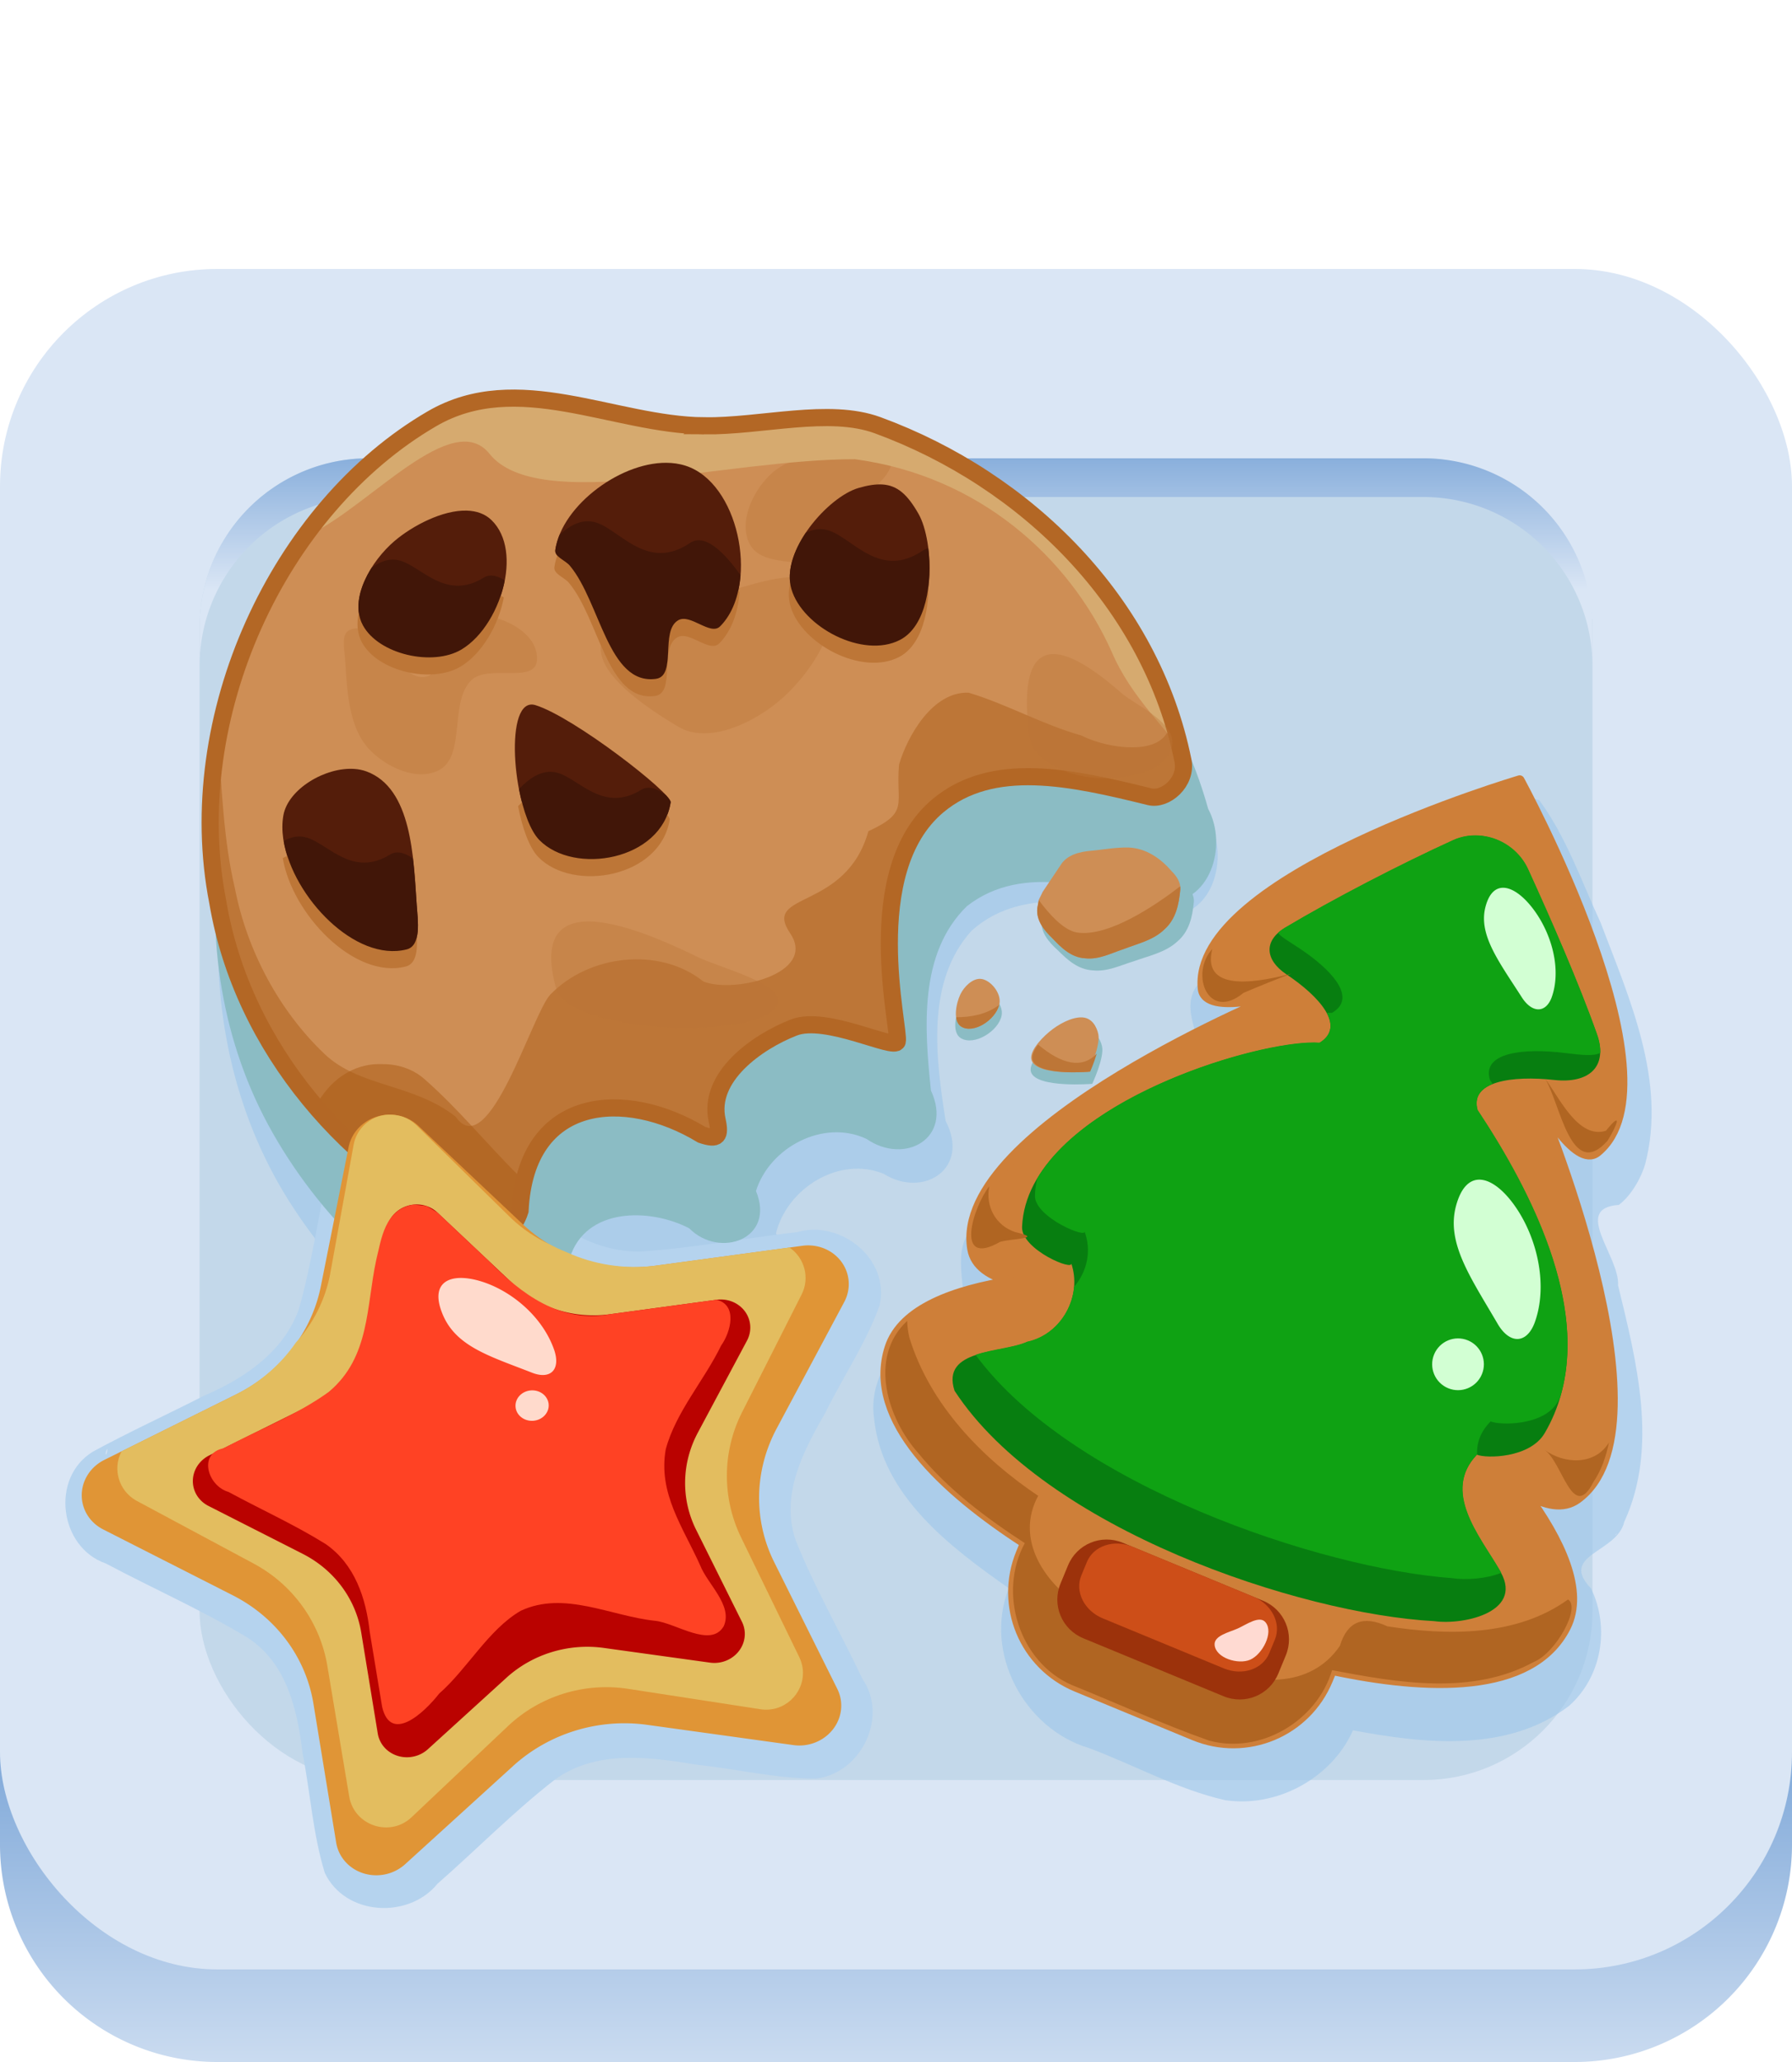<?xml version="1.0" encoding="UTF-8" standalone="no"?>
<svg
   id="Layer_1"
   data-name="Layer 1"
   viewBox="0 0 300 345"
   version="1.1"
   sodipodi:docname="cookieplate.svg"
   xml:space="preserve"
   inkscape:version="1.2 (dc2aedaf03, 2022-05-15)"
   xmlns:inkscape="http://www.inkscape.org/namespaces/inkscape"
   xmlns:sodipodi="http://sodipodi.sourceforge.net/DTD/sodipodi-0.dtd"
   xmlns="http://www.w3.org/2000/svg"
   xmlns:svg="http://www.w3.org/2000/svg"><sodipodi:namedview
     id="namedview16935"
     pagecolor="#505050"
     bordercolor="#ffffff"
     borderopacity="1"
     inkscape:showpageshadow="0"
     inkscape:pageopacity="0"
     inkscape:pagecheckerboard="1"
     inkscape:deskcolor="#505050"
     showgrid="false"
     inkscape:zoom="1.2428876"
     inkscape:cx="259.4764"
     inkscape:cy="248.6146"
     inkscape:window-width="1366"
     inkscape:window-height="705"
     inkscape:window-x="-8"
     inkscape:window-y="-8"
     inkscape:window-maximized="1"
     inkscape:current-layer="Layer_1" /><defs
     id="defs16886"><style
       id="style16869">.cls-1{fill:url(#linear-gradient);}.cls-2{fill:#dae6f5;}.cls-3{fill:#c3d8ea;}.cls-4{fill:url(#linear-gradient-2);}.cls-5{fill:#9dc6ea;fill-opacity:0.6;}.cls-6{fill:#8bbcc4;}.cls-7{fill:#f3fafd;}.cls-8{fill:#d38d30;}.cls-9{fill:#fbb040;}.cls-10{fill:#fd8;}.cls-11{fill:#dc5841;}.cls-12{fill:#f4a57d;}.cls-13{fill:#a8362a;}.cls-14{fill:#af6d2f;}.cls-15{fill:#c88b4b;}.cls-16{fill:#eab371;}.cls-17{fill:#e39a4a;}.cls-18{fill:url(#radial-gradient);}.cls-19{fill:#ffcd05;}.cls-20{fill:#feea96;}</style><linearGradient
       id="linear-gradient"
       x1="150"
       y1="356.11"
       x2="150"
       y2="161.16"
       gradientUnits="userSpaceOnUse"><stop
         offset="0"
         stop-color="#dae6f5"
         id="stop16871" /><stop
         offset="0.37"
         stop-color="#73a0d5"
         id="stop16873" /></linearGradient><linearGradient
       id="linear-gradient-2"
       x1="150"
       y1="326.72"
       x2="150"
       y2="-24.16"
       gradientUnits="userSpaceOnUse"><stop
         offset="0.65"
         stop-color="#dae6f5"
         id="stop16876" /><stop
         offset="0.73"
         stop-color="#73a0d5"
         id="stop16878" /></linearGradient></defs><title
     id="title16888">blook-breakfast</title><path
     class="cls-1"
     d="M263.62,345H36.38A36.38,36.38,0,0,1,0,308.62V259.14H300v49.48A36.38,36.38,0,0,1,263.62,345Z"
     id="path16890" /><rect
     class="cls-2"
     y="45"
     width="300"
     height="284.51"
     rx="36.38"
     id="rect16892" /><rect
     class="cls-3"
     x="33.41"
     y="76.68"
     width="233.19"
     height="221.14"
     rx="28.28"
     id="rect16894" /><path
     id="path31107"
     style="color:#000000;fill:#9dc6ea;fill-opacity:0.6;stroke-width:6.756;stroke-linejoin:round;-inkscape-stroke:none;paint-order:markers fill stroke"
     d="m 256.059,133.391 c -5.448,1.135 -12.455,3.979 -18.383,6.219 -13.644,5.887 -29.141,11.681 -37.124,25.094 -4.33,5.343 4.538,12.155 -3.855,13.272 -12.808,7.047 -26.934,14.677 -34.176,27.855 -3.6,4.043 0.13,11.631 -1.888,13.714 -8.126,1.96 -15.55,9.171 -14.294,17.877 1.351,12.849 12.731,21.423 22.544,28.313 -4.271,10.74 2.554,23.524 13.433,26.743 7.58,2.835 14.794,6.879 22.704,8.699 8.688,1.35 17.895,-3.635 21.489,-11.67 11.964,2.251 25.889,3.767 36.194,-4.114 5.455,-4.862 6.832,-13.066 3.658,-19.617 -5.469,-5.714 4.368,-5.949 5.556,-11.143 5.766,-12.528 2.063,-26.826 -1.034,-39.574 0.298,-4.872 -7.801,-12.92 0.127,-13.459 2.249,-1.691 3.89,-4.896 4.431,-6.908 3.578,-13.81 -2.667,-27.656 -7.498,-40.359 -3.186,-6.883 -5.74,-14.328 -10.244,-20.433 l -1.637,-0.508 z m 14.603,123.161 c 0.077,0.11 -0.67,0.641 0,0 z m -10.789,30.757 c -0.131,0.017 -0.872,0.487 0,0 z" /><path
     id="path39427"
     style="color:#000000;fill:#9dc6ea;fill-opacity:0.6;fill-rule:evenodd;stroke-width:7.452;-inkscape-stroke:none"
     d="M 89.5,83.333 C 75.586,82.261 64.185,92.355 55.836,102.613 33.947,129.569 29.518,171.145 48.414,201.002 c 9.631,15.229 24.182,27.529 40.974,33.374 8.21,1.174 9.767,-8.762 9.957,-14.943 2.232,-8.754 12.994,-9.207 19.723,-6.1 5.357,4.947 14.619,1.038 10.84,-7.001 1.891,-7.581 10.643,-12.979 18.04,-9.93 6.655,4.157 14.531,-0.905 10.36,-8.855 -1.647,-10.508 -3.342,-23.304 4.334,-31.819 9.182,-8.159 22.015,-4 32.715,-2.437 8.059,-0.052 10.51,-10.318 6.81,-16.46 -8.692,-26.41 -32.005,-46.605 -58.188,-52.946 -12.34,-1.557 -24.422,4.744 -36.759,1.644 -5.887,-0.867 -11.755,-2.073 -17.719,-2.197 z" /><path
     class="cls-4"
     d="M238.32,76.68H61.69A28.28,28.28,0,0,0,33.41,105v6.47A28.28,28.28,0,0,1,61.69,83.16H238.32a28.27,28.27,0,0,1,28.27,28.27V105A28.28,28.28,0,0,0,238.32,76.68Z"
     id="path16896" /><path
     id="path35140"
     style="color:#000000;fill:#b5d3ee;stroke-width:8.235;stroke-linejoin:round;-inkscape-stroke:none;paint-order:markers fill stroke"
     d="m 66.414,183.999 c 0.128,0.017 0.028,-0.009 0,0 z m -0.415,0.03 c -6.259,0.128 -10.589,5.807 -11,11.682 -1.702,7.739 -2.791,15.637 -4.949,23.258 -2.513,7.18 -9.089,11.633 -15.901,14.56 -6.175,3.146 -12.496,6.036 -18.58,9.343 -7.162,4.344 -5.661,16.019 2.134,18.712 7.939,4.222 16.222,7.852 23.902,12.519 6.437,4.292 8.183,12.037 9.046,19.206 1.312,6.667 1.724,13.573 3.727,20.059 3.42,7.185 14.041,7.759 18.879,1.791 6.6,-5.779 12.771,-12.086 19.701,-17.459 7.034,-4.987 15.767,-3.738 23.71,-2.437 6.627,0.707 13.214,2.309 19.874,2.325 7.61,-0.833 12.239,-10.33 7.844,-16.676 -3.676,-7.754 -7.986,-15.238 -11.181,-23.197 -2.602,-7.589 1.259,-14.917 4.96,-21.326 2.947,-6.006 6.805,-11.633 9.072,-17.923 1.834,-7.769 -6.449,-14.409 -13.75,-12.327 -8.804,1.032 -17.558,2.699 -26.401,3.271 -7.535,0.022 -14.189,-4.101 -19.149,-9.482 -5.111,-4.582 -9.792,-9.719 -15.181,-13.941 -1.525,-1.229 -3.834,-2.159 -6.757,-1.959 z m -1.274,0.092 c -0.325,0.076 0.231,-0.026 0,0 z M 17.996,242.421 c -0.28,1.944 -0.463,0.404 0,0 z" /><path
     id="path31118"
     style="color:#000000;fill:#8bbcc4;fill-opacity:1;fill-rule:evenodd;stroke-width:7.363;-inkscape-stroke:none"
     d="M 92.909,76.876 C 79.11,75.069 67.214,84.308 58.348,93.874 35.101,119.016 28.46,159.398 45.678,189.604 c 8.775,15.407 22.608,28.22 39.018,34.85 8.114,1.596 10.198,-8.027 10.718,-14.057 2.692,-8.432 13.435,-8.285 19.971,-4.882 5.07,5.127 14.504,1.813 11.172,-6.248 2.29,-7.304 11.296,-12.1 18.499,-8.716 6.405,4.426 14.521,-0.09 10.793,-8.086 -1.077,-10.358 -2.079,-22.953 6.023,-30.853 9.583,-7.47 22.14,-2.704 32.713,-0.592 8.029,0.39 11.021,-9.507 7.665,-15.71 -7.24,-26.281 -29.375,-47.287 -55.112,-54.915 -12.207,-2.196 -24.578,3.3 -36.699,-0.404 -5.817,-1.169 -11.596,-2.669 -17.53,-3.115 z" /><path
     id="path17148"
     style="fill:#ce8e55;fill-opacity:1;fill-rule:evenodd;stroke-width:1.139"
     d="M 117.846,71.251 C 102.669,71.081 86.645,61.74 72.33,70.055 46.596,85.004 30.403,120.038 36.454,150.915 c 4.133,24.485 22.027,45.05 44.297,55.272 3.009,1.381 5.322,-0.479 6.31,-3.622 0.952,-19.358 17.634,-20.448 30.407,-12.708 2.674,0.904 3.185,0.284 2.583,-2.459 -1.577,-7.194 6.607,-13.052 12.859,-15.487 5.423,-2.112 16.886,3.894 17.299,2.352 0.535,-2 -6.343,-28.457 6.816,-39.454 9.135,-7.634 22.209,-4.774 35.429,-1.505 2.66,0.658 6.306,-2.466 5.586,-6.031 -5.319,-26.367 -26.176,-46.995 -51.129,-56.131 -8.166,-2.99 -19.378,0.218 -29.066,0.109 z"
     sodipodi:nodetypes="ascccccasssssa" /><path
     id="path17931"
     style="display:inline;fill:#bd7637;fill-opacity:1;stroke:none;stroke-width:7.565;stroke-linejoin:round;paint-order:markers fill stroke;stop-color:#000000"
     d="m 195.372,117.764 c 3.099,9.366 -9.154,7.956 -14.348,5.292 -6.504,-1.825 -12.438,-5.232 -18.871,-7.159 -5.998,-0.235 -10.23,7.215 -11.644,12.024 -0.597,6.714 1.836,7.933 -5.131,11.151 -3.788,13.488 -17.89,10.014 -13.108,17.06 4.602,6.781 -9.415,10.141 -14.531,8.081 -7.361,-5.909 -19.228,-4.448 -25.617,2.206 -3.054,3.229 -10.319,28.413 -15.839,20.417 -7.104,-5.575 -16.082,-4.908 -21.962,-10.5 -7.606,-7.233 -12.971,-17.298 -14.993,-27.691 -1.934,-8.146 -2.164,-16.552 -2.818,-24.863 -5.559,27.194 6.401,56.575 28.635,72.966 5.121,3.957 10.729,7.3 16.699,9.808 8.058,-1.334 4.036,-12.016 9.216,-16.335 6.583,-6.977 17.578,-5.443 25.192,-1.123 6.894,1.95 1.37,-10.32 8.015,-11.867 4.811,-4.769 12.23,-7.611 18.674,-4.482 4.315,2.572 9.374,1.647 6.683,-4.154 -1.321,-11.487 -1.927,-25.349 7.401,-33.786 9.398,-7.571 22.241,-4.641 32.958,-2.109 11.017,3.558 7.969,-9.307 5.389,-14.936 z"
     sodipodi:nodetypes="cssccscccacccccccccccc" /><path
     style="fill:#bd7637;fill-opacity:0.353;stroke:none;stroke-width:6.094;stroke-linejoin:round;stroke-dasharray:none;stroke-opacity:0.6;paint-order:markers fill stroke;stop-color:#000000"
     d="m 57.77,110.266 c 0.333,5.229 0.572,11.42 4.03,15.09 2.888,3.065 8.127,5.457 11.768,3.459 4.429,-2.431 1.644,-11.357 5.307,-14.979 2.819,-2.788 10.779,0.682 11.024,-3.413 0.357,-5.954 -10.28,-9.411 -15.318,-6.869 -2.794,1.41 0.085,8.215 -2.763,9.493 -4.688,2.103 -8.894,-10.07 -13.411,-7.568 -1.336,0.74 -0.739,3.182 -0.637,4.787 z"
     id="path31322"
     sodipodi:nodetypes="aaaaaaaaa" /><path
     style="fill:#bd7637;fill-opacity:0.353;stroke:none;stroke-width:6.094;stroke-linejoin:round;stroke-dasharray:none;stroke-opacity:0.6;paint-order:markers fill stroke;stop-color:#000000"
     d="m 144.108,75.32 c -5.229,0.333 -11.42,0.572 -15.09,4.03 -3.065,2.888 -5.457,8.127 -3.459,11.768 2.431,4.429 11.356,1.644 14.979,5.307 2.789,2.819 -0.682,10.779 3.413,11.024 5.954,0.357 9.411,-10.28 6.869,-15.318 -1.41,-2.794 -8.215,0.085 -9.493,-2.763 -2.103,-4.688 10.07,-8.894 7.568,-13.411 -0.74,-1.336 -3.182,-0.739 -4.787,-0.636 z"
     id="path31188"
     sodipodi:nodetypes="aaaaaaaaa" /><path
     id="path37082"
     style="fill:#d6aa6f;fill-opacity:1;stroke:none;stroke-width:8.358;stroke-linejoin:round;stroke-dasharray:none;stroke-opacity:0.6;paint-order:markers fill stroke;stop-color:#000000"
     d="m 89.022,66.734 c -5.714,-0.433 -11.323,0.203 -16.691,3.322 -8.279,4.809 -15.551,11.713 -21.432,19.873 0,0 0.807,-0.438 1.22,-0.638 9.804,-4.754 23.67,-21.07 29.828,-13.367 8.123,10.16 39.673,0.859 61.198,0.91 20.759,2.802 35.837,16.406 42.915,32.116 3.437,8.084 9.469,13.005 13.261,18.833 -6.479,-26.905 -29.771,-48.596 -52.408,-56.642 -8.194,-2.913 -19.379,0.22 -29.067,0.111 -9.485,-0.107 -19.3,-3.796 -28.823,-4.518 z"
     sodipodi:nodetypes="sscascccsss" /><path
     id="path20304"
     style="fill:#541d0a;fill-opacity:1;stroke:none;stroke-width:7.1;stroke-linejoin:round;paint-order:markers fill stroke;stop-color:#000000"
     d="m 112.331,77.461 c -8.013,-0.571 -18.285,7.036 -19.363,14.545 -0.167,1.167 1.663,1.723 2.429,2.637 5.098,6.087 6.419,20.016 14.397,18.938 3.553,-0.48 0.667,-8.036 3.753,-9.808 2.034,-1.168 5.38,2.663 7.021,1.011 6.415,-6.455 3.485,-22.908 -4.974,-26.555 -1.019,-0.439 -2.119,-0.688 -3.263,-0.769 z m 35.409,3.598 c -1.141,-0.074 -2.454,0.131 -4.034,0.591 -5.055,1.47 -13.077,10.525 -11.219,16.906 1.858,6.381 12.005,11.713 18.186,8.508 6.181,-3.204 5.757,-16.439 3.088,-21.106 -1.835,-3.209 -3.511,-4.735 -6.021,-4.899 z m -69.569,4.374 c -4.069,-0.128 -9.135,2.538 -12.136,5.095 -3.866,3.294 -7.696,9.677 -5.277,14.104 2.664,4.876 11.676,6.912 16.501,4.034 6.472,-3.861 10.412,-16.37 5.047,-21.625 -1.103,-1.081 -2.543,-1.558 -4.135,-1.608 z m 10.98,32.451 c -4.887,-0.377 -3.156,18.277 1.137,22.66 5.816,5.939 20.466,3.443 21.986,-6.303 0.234,-1.498 -16.213,-14.283 -22.629,-16.26 -0.172,-0.053 -0.336,-0.085 -0.494,-0.097 z M 59.364,128.655 c -4.873,-0.362 -11.151,3.351 -11.928,7.786 -1.73,9.868 10.683,24.925 20.638,22.411 2.519,-0.636 1.866,-4.888 1.693,-7.417 -0.542,-7.916 -0.787,-19.554 -8.418,-22.364 -0.619,-0.228 -1.288,-0.364 -1.984,-0.416 z" /><g
     id="g29111"
     transform="matrix(0.932,0.385,-0.385,0.932,143.564,-109.399)"><path
       id="path20987"
       style="fill:#ce7f39;fill-opacity:1;stroke:#ce7f39;stroke-width:1.597;stroke-linejoin:round;stroke-dasharray:none;stroke-opacity:1;paint-order:markers fill stroke;stop-color:#000000"
       class="UnoptimicedTransforms"
       d="m 12.932,325.842 c 0,0 -44.285,35.691 -35.441,52.088 2.212,4.101 12.66,-4.484 12.66,-4.484 0,0 -42.297,41.663 -31.568,58.971 1.521,2.453 4.554,2.971 8.176,2.445 -8.191,4.981 -15.119,11.213 -14.586,17.953 0.994,12.573 17.57,18.542 33.162,21.404 v 1.752 c 0,9.443 7.602,17.045 17.045,17.045 H 23.487 c 9.443,0 17.045,-7.602 17.045,-17.045 v -1.752 c 15.591,-2.863 32.167,-8.832 33.16,-21.404 0.533,-6.74 -6.395,-12.972 -14.586,-17.953 3.622,0.526 6.655,0.008 8.176,-2.445 10.729,-17.308 -31.568,-58.971 -31.568,-58.971 0,0 10.449,8.585 12.66,4.484 8.844,-16.397 -35.441,-52.088 -35.441,-52.088 z"
       transform="translate(179.507,-147.905)" /><path
       id="path21709"
       style="fill:#077e10;stroke-width:6.997;stroke-linejoin:round;paint-order:markers fill stroke"
       class="UnoptimicedTransforms"
       d="m 6.257,339.304 c -6.698,7.014 -14.988,16.621 -20.658,24.053 -2.595,3.401 -0.992,6.23 3.2,7.047 6.549,1.277 12.814,4.162 9.645,8.43 -9.657,3.116 -41.681,28.399 -34.715,47.052 1.341,3.591 11.333,3.566 10.002,2.407 3.985,4.339 3.163,11.615 -1.755,14.931 -3.135,3.328 -13.141,6.464 -8.222,12.083 23.162,15.529 68.594,12.322 90.083,4.924 5.084,-1.295 13.847,-7.39 6.671,-12.143 -5.165,-3.819 -13.887,-8.214 -10.746,-16.093 1.671,0.03 8.552,-2.804 9.23,-7.619 2.649,-18.794 -15.692,-34.851 -31.419,-45.236 -3.161,-3.935 3.171,-7.552 10.089,-9.518 5.566,-1.582 7.643,-5.393 3.72,-9.667 -6.24,-6.8 -14.793,-14.85 -21.481,-20.952 -3.825,-3.49 -10.069,-3.441 -13.644,0.303 z"
       transform="matrix(0.979,0,0,1,179.893,-147.905)"
       sodipodi:nodetypes="ccccsccccccsccssc" /><path
       id="path24526"
       style="fill:#b06522;fill-opacity:1;stroke:none;stroke-width:1.597;stroke-linejoin:round;stroke-dasharray:none;stroke-opacity:1;paint-order:markers fill stroke;stop-color:#000000"
       class="UnoptimicedTransforms"
       d="m -9.849,369.993 c -3.575,2.68 -12.544,9.132 -13.693,1.215 -1.897,5.325 4.017,11.442 7.576,4.757 2.001,-2.029 4.03,-4.031 6.117,-5.972 z m 45.562,0 c 3.867,2.737 10.513,14.219 13.542,5.585 0.504,-3.009 0.397,-5.752 -0.882,-1.424 -3.747,3.09 -9.384,-2.266 -12.66,-4.16 z m -78.438,51.756 c -1.176,4.161 -0.232,14.819 5.167,7.848 1.629,-1.328 6.692,-3.3 1.724,-2.471 -3.436,0.247 -6.23,-2.055 -6.891,-5.376 z m 111.312,0 c -0.666,4.438 -5.518,6.201 -9.482,5.205 3.56,0.669 8.993,9.469 9.6,1.856 0.488,-2.329 0.329,-4.741 -0.118,-7.061 z m -115.381,25.85 c -3.684,8.022 3.119,16.194 10.072,19.56 6.842,3.692 14.462,5.628 22.055,7.061 -1.013,9.359 6.647,18.577 16.165,18.775 8.194,-0.062 16.411,0.244 24.59,-0.174 8.805,-1.115 15.347,-9.865 14.442,-18.601 10.926,-2.255 23.089,-4.953 30.445,-14.065 2.78,-2.74 3.789,-11.349 1.276,-11.728 -5.586,9.042 -16.356,13.216 -26.005,15.564 -4.463,-0.182 -6.456,1.794 -6.061,5.991 -1.753,8.531 -10.847,11.811 -19.121,10.91 -7.373,-0.16 -14.788,0.351 -22.129,-0.32 -7.999,-1.254 -15.408,-6.275 -14.549,-14.461 -10.881,-2.184 -22.352,-7.068 -29.791,-16.103 -0.541,-0.754 -1.012,-1.56 -1.389,-2.409 z"
       transform="translate(179.507,-147.905)"
       sodipodi:nodetypes="ccccccccccccccccccccccccccccccc" /><path
       id="path23044"
       style="fill:#0fa213;fill-opacity:1;stroke-width:6.997;stroke-linejoin:round;paint-order:markers fill stroke"
       class="UnoptimicedTransforms"
       d="m 12.986,336.44 c -0.759,0.014 -1.514,0.13 -2.249,0.325 -0.251,0.063 -0.497,0.144 -0.742,0.227 -1.39,0.496 -2.682,1.324 -3.738,2.502 -6.698,7.476 -14.988,17.717 -20.658,25.639 -0.33,0.462 -0.589,0.911 -0.786,1.349 0.664,0.437 2.027,0.632 3.987,1.014 6.549,1.277 12.813,4.164 9.645,8.432 -0.234,0.076 -0.539,0.233 -0.798,0.337 1.69,1.455 2.273,3.248 0.798,5.365 -8.276,2.847 -32.956,23.043 -35.469,41.276 0.16,1.014 0.393,2.011 0.754,2.979 1.341,3.591 11.334,3.566 10.002,2.407 2.47,2.689 3.089,6.506 2.035,9.81 1.317,4.34 -0.046,9.472 -3.79,12.163 -1.598,1.809 -4.976,3.568 -7.258,5.648 23.434,14.823 67.92,11.616 89.118,4.318 2.32,-0.591 5.392,-2.186 7.38,-4.193 -0.228,-0.197 -0.435,-0.394 -0.708,-0.587 -5.165,-4.071 -13.887,-8.756 -10.746,-17.155 4.81e-4,1e-5 0.002,-10e-6 0.002,0 -0.806,-1.834 -0.957,-3.906 -0.002,-6.302 1.671,0.03 8.551,-2.802 9.229,-7.618 0.047,-0.331 0.072,-0.662 0.106,-0.993 -1.653,-17.098 -17.606,-31.631 -31.524,-41.428 -1.409,-1.869 -0.927,-3.671 0.647,-5.28 -0.214,-0.144 -0.433,-0.302 -0.647,-0.443 -3.161,-3.935 3.171,-7.552 10.09,-9.519 2.789,-0.793 4.701,-1.414 5.422,-2.375 -0.315,-0.91 -0.864,-1.859 -1.702,-2.833 -6.24,-7.248 -14.795,-15.828 -21.482,-22.333 -1.912,-1.86 -4.429,-2.778 -6.915,-2.731 z"
       transform="matrix(0.979,0,0,0.938,179.893,-127.092)" /><path
       id="rect23345"
       style="fill:#9c320b;stroke-width:0.896;stroke-linejoin:round;paint-order:markers fill stroke;stop-color:#000000"
       d="m 179.829,320.046 h 25.221 c 3.85,0 6.949,3.099 6.949,6.949 v 3.25 c 0,3.85 -3.099,6.949 -6.949,6.949 h -25.221 c -3.85,0 -6.949,-3.099 -6.949,-6.949 v -3.25 c 0,-3.85 3.099,-6.949 6.949,-6.949 z" /><path
       id="path23762"
       style="fill:#cd4e18;fill-opacity:1;stroke-width:0.721;stroke-linejoin:round;paint-order:markers fill stroke;stop-color:#000000"
       d="m 181.557,320.046 h 21.766 c 3.322,0 5.997,2.325 5.997,5.212 v 2.437 c 0,2.887 -2.675,5.212 -5.997,5.212 h -21.766 c -3.322,0 -5.997,-2.325 -5.997,-5.212 v -2.437 c 0,-2.887 2.675,-5.212 5.997,-5.212 z" /><path
       class="cls-7"
       d="m 202.876,196.961 c 4.376,2.655 8.035,7.503 8.233,12.311 a 6.221,3.318 56.643 0 1 -4.61,1.818 c -5.707,-3.977 -10.538,-6.766 -11.261,-11.412 -0.794,-5.226 3.251,-5.379 7.638,-2.717 z"
       id="path26559"
       style="fill:#d2ffd3;fill-opacity:1;stroke-width:0.774" /><path
       class="cls-7"
       d="m 219.019,243.765 c 5.362,3.553 9.845,10.044 10.089,16.48 a 8.13,4.165 60.587 0 1 -5.649,2.433 c -6.993,-5.323 -12.912,-9.056 -13.799,-15.275 -0.973,-6.995 3.984,-7.2 9.359,-3.638 z"
       id="path26561"
       style="fill:#d2ffd3;fill-opacity:1;stroke-width:0.991" /><circle
       class="cls-7"
       cx="219.982"
       cy="271.427"
       id="circle25296"
       style="fill:#d2ffd3;fill-opacity:1;stroke-width:0.696"
       r="4.294" /><path
       style="fill:#ffdad2;fill-opacity:1;stroke:none;stroke-width:1.329;stroke-linejoin:round;stroke-dasharray:none;stroke-opacity:1;paint-order:markers fill stroke;stop-color:#000000"
       d="m 206.8,323.199 c 1.925,1.046 1.54,5.129 0,6.711 -1.504,1.544 -5.359,1.916 -6.38,0 -0.739,-1.387 1.416,-2.861 2.49,-3.995 1.093,-1.154 2.504,-3.47 3.89,-2.716 z"
       id="path28478"
       sodipodi:nodetypes="aaaaa" /></g><path
     style="fill:#bd7637;fill-opacity:0.353;stroke:none;stroke-width:9.543;stroke-linejoin:round;stroke-dasharray:none;stroke-opacity:0.6;paint-order:markers fill stroke;stop-color:#000000"
     d="m 113.563,121.595 c 5.227,3.099 13.194,-0.929 17.626,-4.973 4.812,-4.391 10.561,-12.93 6.569,-18.057 -3.606,-4.63 -13.487,0.167 -18.016,0.793 -29.299,4.054 -19.716,14.212 -6.179,22.237 z"
     id="path31389"
     sodipodi:nodetypes="saass" /><path
     id="path29434"
     style="fill:#bd7637;fill-opacity:1;stroke:none;stroke-width:1.908;stroke-linejoin:round;stroke-dasharray:none;stroke-opacity:1;paint-order:markers fill stroke;stop-color:#000000"
     d="m 137.465,91.406 c -0.933,-0.064 -1.847,0.17 -2.734,0.611 -2.036,3.045 -3.246,6.498 -2.401,9.402 1.858,6.381 12.005,11.713 18.186,8.508 4.383,-2.272 5.435,-9.58 4.73,-15.308 -0.334,0.063 -0.659,0.19 -0.972,0.401 -7.095,4.794 -11.631,-2.054 -15.63,-3.381 -0.396,-0.131 -0.79,-0.207 -1.18,-0.234 z M 98.778,90.111 c -1.843,-0.215 -3.616,0.706 -5.258,2.241 -0.336,0.833 -0.588,1.676 -0.709,2.518 -0.167,1.167 1.663,1.723 2.429,2.637 5.098,6.087 6.419,20.016 14.397,18.938 3.553,-0.48 0.667,-8.036 3.753,-9.808 2.034,-1.168 5.38,2.663 7.021,1.011 2.06,-2.073 3.144,-5.179 3.403,-8.558 -2.569,-3.613 -5.91,-7.1 -8.447,-5.385 -7.095,4.794 -11.631,-2.054 -15.63,-3.381 -0.321,-0.107 -0.641,-0.176 -0.959,-0.213 z m -33.218,6.382 c -1.217,0.012 -2.388,0.547 -3.501,1.369 -1.968,3.127 -3.016,6.781 -1.457,9.634 2.664,4.876 11.676,6.912 16.501,4.034 3.557,-2.122 6.336,-6.856 7.24,-11.562 -1.239,-0.801 -2.463,-1.109 -3.522,-0.456 -6.271,3.872 -10.319,-1.717 -13.87,-2.813 -0.468,-0.145 -0.932,-0.21 -1.391,-0.205 z m 26.707,35.514 c -1.979,-0.133 -3.853,1.086 -5.536,2.875 0.698,3.642 1.884,6.977 3.4,8.526 5.816,5.939 20.466,3.443 21.986,-6.303 0.031,-0.202 -0.26,-0.621 -0.769,-1.178 -1.455,-1.129 -2.924,-1.678 -4.165,-0.912 -6.271,3.872 -10.321,-1.717 -13.872,-2.813 -0.351,-0.108 -0.699,-0.172 -1.045,-0.195 z m -42.036,10.822 c -0.995,-0.067 -1.961,0.23 -2.894,0.742 1.568,9.38 11.979,20.316 20.578,18.144 2.519,-0.636 1.866,-4.888 1.693,-7.417 -0.163,-2.378 -0.322,-5.091 -0.64,-7.801 -1.34,-0.949 -2.678,-1.364 -3.821,-0.658 -6.271,3.872 -10.321,-1.717 -13.872,-2.813 -0.351,-0.108 -0.699,-0.174 -1.045,-0.197 z" /><path
     id="path29421"
     style="fill:#411608;fill-opacity:1;stroke:none;stroke-width:1.908;stroke-linejoin:round;stroke-dasharray:none;stroke-opacity:1;paint-order:markers fill stroke;stop-color:#000000"
     d="m 137.622,88.542 c -0.933,-0.064 -1.847,0.17 -2.734,0.611 -2.036,3.045 -3.246,6.498 -2.401,9.402 1.858,6.381 12.005,11.713 18.186,8.508 4.383,-2.272 5.435,-9.58 4.73,-15.308 -0.334,0.063 -0.659,0.19 -0.972,0.401 -7.095,4.794 -11.631,-2.054 -15.63,-3.381 -0.396,-0.131 -0.79,-0.207 -1.18,-0.234 z M 98.935,87.248 c -1.843,-0.215 -3.616,0.706 -5.258,2.241 -0.336,0.833 -0.588,1.676 -0.709,2.518 -0.167,1.167 1.663,1.723 2.429,2.637 5.098,6.087 6.419,20.016 14.397,18.938 3.553,-0.48 0.667,-8.036 3.753,-9.808 2.034,-1.168 5.38,2.663 7.021,1.011 2.06,-2.073 3.144,-5.179 3.403,-8.558 -2.569,-3.613 -5.91,-7.1 -8.447,-5.385 -7.095,4.794 -11.631,-2.054 -15.63,-3.381 -0.321,-0.107 -0.641,-0.176 -0.959,-0.213 z m -33.218,6.382 c -1.217,0.012 -2.388,0.547 -3.501,1.369 -1.968,3.127 -3.016,6.781 -1.457,9.634 2.664,4.876 11.676,6.912 16.501,4.034 3.557,-2.122 6.336,-6.856 7.24,-11.562 -1.239,-0.8 -2.463,-1.109 -3.522,-0.456 -6.271,3.872 -10.319,-1.717 -13.87,-2.813 -0.468,-0.145 -0.932,-0.21 -1.391,-0.205 z m 26.707,35.514 c -1.979,-0.133 -3.853,1.086 -5.536,2.875 0.698,3.642 1.884,6.977 3.4,8.526 5.816,5.939 20.466,3.443 21.986,-6.303 0.032,-0.202 -0.26,-0.621 -0.769,-1.178 -1.455,-1.129 -2.924,-1.678 -4.165,-0.912 -6.271,3.872 -10.321,-1.717 -13.872,-2.813 -0.351,-0.108 -0.699,-0.172 -1.045,-0.195 z m -42.036,10.822 c -0.995,-0.067 -1.961,0.23 -2.894,0.742 1.568,9.38 11.979,20.316 20.578,18.144 2.519,-0.636 1.866,-4.888 1.693,-7.417 -0.163,-2.378 -0.322,-5.091 -0.64,-7.801 -1.34,-0.949 -2.678,-1.364 -3.821,-0.658 -6.271,3.872 -10.321,-1.717 -13.872,-2.813 -0.351,-0.108 -0.699,-0.174 -1.045,-0.197 z" /><path
     id="path39843"
     style="color:#000000;fill:#ab5c16;fill-opacity:0.52;stroke-width:8.904;stroke-linejoin:round;paint-order:markers fill stroke"
     d="m 65.046,178.081 c -0.373,-0.029 -0.757,-0.044 -1.153,-0.038 -4.931,-0.17 -8.908,2.92 -11.021,7.047 2.352,2.753 4.874,5.366 7.584,7.783 0.615,0.533 1.209,1.087 1.843,1.599 0.006,0.005 0.012,0.011 0.018,0.016 0.124,0.104 0.252,0.203 0.377,0.306 1.072,0.891 2.169,1.75 3.284,2.587 0.695,0.519 1.394,1.032 2.105,1.528 0.306,0.215 0.609,0.434 0.918,0.645 1.051,0.713 2.121,1.397 3.203,2.06 0.349,0.213 0.7,0.422 1.053,0.629 0.657,0.389 1.326,0.758 1.994,1.129 2.142,1.171 4.336,2.247 6.593,3.185 3.449,-0.424 4.672,-2.667 5.365,-5.416 0.115,-1.205 0.308,-2.314 0.543,-3.373 -0.375,-0.418 -0.761,-0.827 -1.117,-1.258 -5.246,-5.249 -9.996,-11.073 -15.563,-15.951 -1.377,-1.24 -3.415,-2.268 -6.025,-2.477 z m -2.535,-0.014 c -0.355,0.063 0.251,-0.015 0,0 z" /><path
     id="path29436"
     style="fill:none;fill-opacity:1;fill-rule:evenodd;stroke:#b36725;stroke-width:2.868;stroke-dasharray:none;stroke-opacity:1"
     d="M 117.846,71.251 C 102.669,71.081 86.645,61.74 72.33,70.055 46.596,85.004 30.403,120.038 36.454,150.915 c 4.133,24.485 22.027,45.05 44.297,55.272 3.009,1.381 5.322,-0.479 6.31,-3.622 0.952,-19.358 17.634,-20.448 30.407,-12.708 2.674,0.904 3.185,0.284 2.583,-2.459 -1.577,-7.194 6.607,-13.052 12.859,-15.487 5.423,-2.112 16.886,3.894 17.299,2.352 0.535,-2 -6.343,-28.457 6.816,-39.454 9.135,-7.634 22.209,-4.774 35.429,-1.505 2.66,0.658 6.306,-2.466 5.586,-6.031 -5.319,-26.367 -26.176,-46.995 -51.129,-56.131 -8.166,-2.99 -19.378,0.218 -29.066,0.109 z"
     sodipodi:nodetypes="ascccccasssssa" /><g
     id="g34558"
     transform="matrix(0.796,-0.19,0.187,0.755,-48.579,18.661)"><path
       id="path31493"
       transform="translate(53.954,96.595)"
       inkscape:transform-center-x="1.9515749"
       inkscape:transform-center-y="-7.2102628"
       d="M 80.93,299.358 52.888,287.813 a 32.54,32.54 176.194 0 0 -28.653,1.906 L -2.03,304.876 a 8.442,8.442 32.194 0 1 -12.637,-7.956 l 2.315,-30.237 a 32.54,32.54 68.194 0 0 -10.667,-26.662 l -22.532,-20.296 a 8.442,8.442 104.194 0 1 3.662,-14.477 l 29.472,-7.142 A 32.54,32.54 140.194 0 0 9.643,179.723 L 21.983,152.022 a 8.442,8.442 176.194 0 1 14.9,-0.991 l 15.9,25.823 a 32.54,32.54 32.194 0 0 24.301,15.3 l 30.159,3.176 a 8.442,8.442 68.194 0 1 5.547,13.864 l -19.646,23.101 a 32.54,32.54 104.194 0 0 -7.042,27.84 l 6.299,29.664 a 8.442,8.442 140.194 0 1 -11.471,9.56 z"
       style="fill:#e09536;fill-opacity:1;stroke:none;stroke-width:6.853;stroke-linejoin:round;stroke-dasharray:none;stroke-opacity:0.6;paint-order:markers fill stroke;stop-color:#000000" /><path
       id="path34135"
       style="fill:#e3bd5f;fill-opacity:1;stroke:none;stroke-width:6.298;stroke-linejoin:round;stroke-dasharray:none;stroke-opacity:0.6;paint-order:markers fill stroke;stop-color:#000000"
       inkscape:transform-center-x="1.7537952"
       inkscape:transform-center-y="-6.776147"
       d="m 84.938,243.715 c -3.302,-0.436 -6.49,1.43 -7.861,4.602 l -11.088,26.033 c -2.223,5.056 -5.724,9.382 -10.125,12.512 -4.031,3.789 -8.962,6.488 -14.326,7.842 l -25.627,6.209 c -2.716,3.208 -2.505,8.092 0.477,11.031 l 20.25,19.074 c 6.736,6.347 10.277,15.602 9.584,25.057 l -2.08,28.416 c -0.466,6.361 6.074,10.667 11.357,7.477 l 23.604,-14.244 c 7.853,-4.74 17.364,-5.402 25.748,-1.793 l 25.199,10.852 c 2.251,0.969 4.548,0.728 6.416,-0.309 2.814,-1.561 4.654,-4.926 3.892,-8.676 l -5.66,-27.879 c -1.883,-9.275 0.454,-18.939 6.328,-26.162 l 17.654,-21.711 c 2.441,-3.014 2.39,-7.447 -0.119,-10.398 l -27.523,-2.898 c -6.225,-0.731 -12.107,-3.245 -16.938,-7.238 -0.071,-0.056 -0.141,-0.112 -0.211,-0.168 -0.971,-0.726 -1.9,-1.506 -2.783,-2.336 -2.485,-2.074 -4.631,-4.558 -6.352,-7.354 L 90.467,247.385 c -0.568,-0.952 -1.322,-1.768 -2.213,-2.393 -1.002,-0.656 -2.133,-1.092 -3.316,-1.277 z"
       sodipodi:nodetypes="ccccccccccccccsccccccccccccc" /><path
       id="path33300"
       inkscape:transform-center-x="1.4183134"
       inkscape:transform-center-y="-5.2401038"
       d="m 122.383,374.537 -20.379,-8.391 a 23.649,23.649 0 0 0 -20.824,1.385 l -19.089,11.016 a 6.135,6.135 0 0 1 -9.184,-5.782 l 1.682,-21.975 A 23.649,23.649 0 0 0 46.838,331.414 L 30.462,316.664 a 6.135,6.135 0 0 1 2.661,-10.521 l 21.419,-5.191 a 23.649,23.649 0 0 0 16.033,-13.361 l 8.968,-20.132 a 6.135,6.135 0 0 1 10.828,-0.72 l 11.555,18.767 a 23.649,23.649 0 0 0 17.661,11.119 l 21.918,2.308 a 6.135,6.135 0 0 1 4.031,10.076 l -14.278,16.789 a 23.649,23.649 0 0 0 -5.118,20.233 l 4.578,21.558 a 6.135,6.135 0 0 1 -8.337,6.947 z"
       style="fill:#ba0200;fill-opacity:1;stroke:none;stroke-width:4.98;stroke-linejoin:round;stroke-dasharray:none;stroke-opacity:0.6;paint-order:markers fill stroke;stop-color:#000000" /><path
       id="path33509"
       style="fill:#ff4224;fill-opacity:1;stroke:none;stroke-width:4.725;stroke-linejoin:round;stroke-dasharray:none;stroke-opacity:0.6;paint-order:markers fill stroke;stop-color:#000000"
       inkscape:transform-center-x="1.332991"
       inkscape:transform-center-y="-5.0180475"
       d="m 86.068,263.89 c -6.049,-0.591 -8.184,5.732 -10.201,9.732 -4.299,9.303 -5.972,19.899 -15.771,25.16 -7.59,3.293 -15.856,4.437 -23.804,6.594 -5.298,-0.25 -5.036,7.049 -1.148,9.375 5.54,5.265 11.486,10.132 16.697,15.72 4.863,5.725 5.37,13.46 4.474,20.585 l -1.23,16.362 c -0.084,8 7.789,3.541 12.013,0.03 6.675,-3.659 12.893,-10.914 20.226,-13.225 9.668,-2.084 17.578,5.595 26.192,8.81 3.959,1.428 9.729,8.634 13.392,4.528 2.838,-3.898 -1.211,-9.646 -1.716,-13.885 -1.509,-8.777 -4.854,-17.192 -1.116,-26.02 3.85,-7.329 11.005,-12.453 16.078,-18.91 2.642,-2.408 5.299,-7.694 1.35,-9.812 l -21.918,-2.307 c -10.315,-0.499 -16.65,-8.858 -21.27,-16.982 -2.649,-4.302 -5.298,-8.603 -7.946,-12.905 l -1.837,-1.899 z"
       sodipodi:nodetypes="ccccccccccccccccccccc" /></g><path
     style="fill:#bd7637;fill-opacity:0.353;stroke:none;stroke-width:6.803;stroke-linejoin:round;stroke-dasharray:none;stroke-opacity:0.6;paint-order:markers fill stroke;stop-color:#000000"
     d="m 172.336,123.236 c 0.551,4.207 6.375,6.478 10.642,6.888 4.633,0.445 12.044,-0.581 13.195,-5.1 1.039,-4.082 -6.07,-6.993 -8.434,-9.071 -15.29,-13.444 -16.83,-3.613 -15.403,7.283 z"
     id="path31391"
     sodipodi:nodetypes="saass" /><path
     style="fill:#bd7637;fill-opacity:0.353;stroke:none;stroke-width:7.757;stroke-linejoin:round;stroke-dasharray:none;stroke-opacity:0.6;paint-order:markers fill stroke;stop-color:#000000"
     d="m 93.166,165.616 c 1.018,3.555 10.131,5.691 16.759,6.202 7.196,0.555 18.639,-0.018 20.246,-3.769 1.451,-3.388 -9.679,-6.111 -13.423,-7.95 -24.217,-11.891 -26.218,-3.692 -23.582,5.516 z"
     id="path31387"
     sodipodi:nodetypes="saass" /><path
     class="cls-7"
     d="m 80.605,214.41 c 5.126,1.599 10.331,6.004 12.203,11.546 a 7.109,3.598 47.539 0 1 -3.785,3.699 c -6.865,-2.686 -12.474,-4.286 -14.793,-9.459 -2.59,-5.826 1.237,-7.389 6.375,-5.786 z"
     id="path26561-9"
     style="fill:#ffdacc;fill-opacity:1;stroke-width:0.862" /><ellipse
     style="fill:#ffdacc;fill-opacity:1;fill-rule:evenodd;stroke-width:0.923"
     id="path34789"
     cx="75.393"
     cy="239.911"
     rx="2.781"
     ry="2.549"
     transform="rotate(-3.3)" /><path
     id="path37017"
     style="fill:#8bbcc4;fill-opacity:1;stroke:none;stroke-width:10.084;stroke-linejoin:round;stroke-dasharray:none;stroke-opacity:0.6;paint-order:markers fill stroke;stop-color:#000000"
     d="m 190.589,143.842 c -2.208,-0.052 -4.378,0.324 -6.565,0.515 -2.135,0.155 -4.436,0.653 -5.572,2.46 -1.039,1.459 -2.078,2.919 -3.118,4.378 l -0.688,1.326 -0.275,1.444 c -0.2,2.012 1.199,3.653 2.691,5.001 1.592,1.579 3.359,3.258 5.913,3.391 2.432,0.25 4.554,-0.832 6.759,-1.503 2.544,-0.923 5.336,-1.473 7.321,-3.293 2.055,-1.706 2.569,-4.202 2.799,-6.582 0.138,-1.232 -0.644,-2.318 -1.57,-3.17 -1.916,-2.113 -4.547,-3.849 -7.695,-3.969 z m -26.342,21.888 c -1.406,-0.051 -2.875,1.277 -3.537,2.585 -0.806,1.59 -1.338,4.484 0.146,5.384 2.217,1.345 6.288,-1.146 6.825,-3.773 0.355,-1.737 -1.478,-3.877 -3.153,-4.166 -0.093,-0.016 -0.186,-0.027 -0.28,-0.03 z m 17.326,6.522 c -1.854,-0.081 -4.242,1.141 -5.867,2.425 -1.645,1.3 -3.601,3.388 -3.084,4.754 1.005,2.659 10.228,1.909 10.228,1.909 0,0 2.071,-4.412 1.64,-6.278 -0.292,-1.264 -1.125,-2.651 -2.739,-2.798 -0.059,-0.005 -0.118,-0.009 -0.177,-0.012 z"
     sodipodi:nodetypes="cccccccccccccssssssscsscsccc" /><path
     id="path36803"
     style="fill:#ce8e55;fill-opacity:1;stroke:none;stroke-width:9.769;stroke-linejoin:round;stroke-dasharray:none;stroke-opacity:0.6;paint-order:markers fill stroke;stop-color:#000000"
     d="m 188.911,141.801 c -2.073,-0.045 -4.112,0.338 -6.165,0.537 -2.005,0.162 -4.167,0.668 -5.239,2.479 -0.981,1.462 -1.961,2.925 -2.942,4.388 l -0.65,1.328 -0.263,1.445 c -0.195,2.012 1.113,3.649 2.509,4.991 1.489,1.573 3.143,3.246 5.54,3.371 2.283,0.242 4.278,-0.848 6.35,-1.525 2.391,-0.932 5.015,-1.49 6.884,-3.317 1.935,-1.713 2.426,-4.21 2.65,-6.59 0.134,-1.232 -0.597,-2.316 -1.463,-3.164 -1.792,-2.106 -4.256,-3.833 -7.211,-3.943 z m -24.804,21.972 c -1.32,-0.046 -2.703,1.287 -3.33,2.596 -0.762,1.593 -1.271,4.488 0.119,5.383 2.077,1.337 5.907,-1.167 6.42,-3.795 0.339,-1.738 -1.375,-3.871 -2.946,-4.155 -0.087,-0.016 -0.175,-0.026 -0.263,-0.029 z m 17.032,6.451 c -1.741,-0.074 -3.986,1.155 -5.517,2.444 -1.549,1.305 -3.392,3.4 -2.912,4.764 0.935,2.655 9.596,1.874 9.596,1.874 0,0 1.959,-4.418 1.561,-6.282 -0.27,-1.263 -1.048,-2.647 -2.562,-2.789 -0.055,-0.005 -0.11,-0.009 -0.166,-0.011 z"
     sodipodi:nodetypes="ccccccccccccccsssscccsscsccc" /><path
     id="path36943"
     style="fill:#bd7637;fill-opacity:1;stroke:none;stroke-width:8.358;stroke-linejoin:round;stroke-dasharray:none;stroke-opacity:0.6;paint-order:markers fill stroke;stop-color:#000000"
     d="m 197.575,148.297 c -4.236,3.252 -12.052,8.532 -17.273,7.723 -2.28,-0.353 -4.803,-3.254 -6.398,-5.416 l -0.251,1.374 c -0.195,2.012 1.113,3.649 2.509,4.991 1.489,1.573 3.143,3.246 5.54,3.371 2.283,0.242 4.278,-0.848 6.35,-1.525 2.391,-0.932 5.015,-1.49 6.884,-3.317 1.935,-1.713 2.426,-4.21 2.65,-6.59 0.022,-0.208 0.013,-0.41 -0.011,-0.61 z m -30.314,19.859 c -2.219,1.615 -4.671,2.019 -7.195,2.046 0.09,0.668 0.341,1.234 0.831,1.549 2.024,1.303 5.703,-1.043 6.364,-3.595 z m 6.532,6.625 c -0.702,0.936 -1.145,1.903 -0.881,2.65 0.935,2.655 9.596,1.874 9.596,1.874 0,0 0.629,-1.436 1.102,-3.012 -2.494,2.614 -5.916,1.745 -9.817,-1.512 z"
     sodipodi:nodetypes="csccccccccccsccscccs" /></svg>
